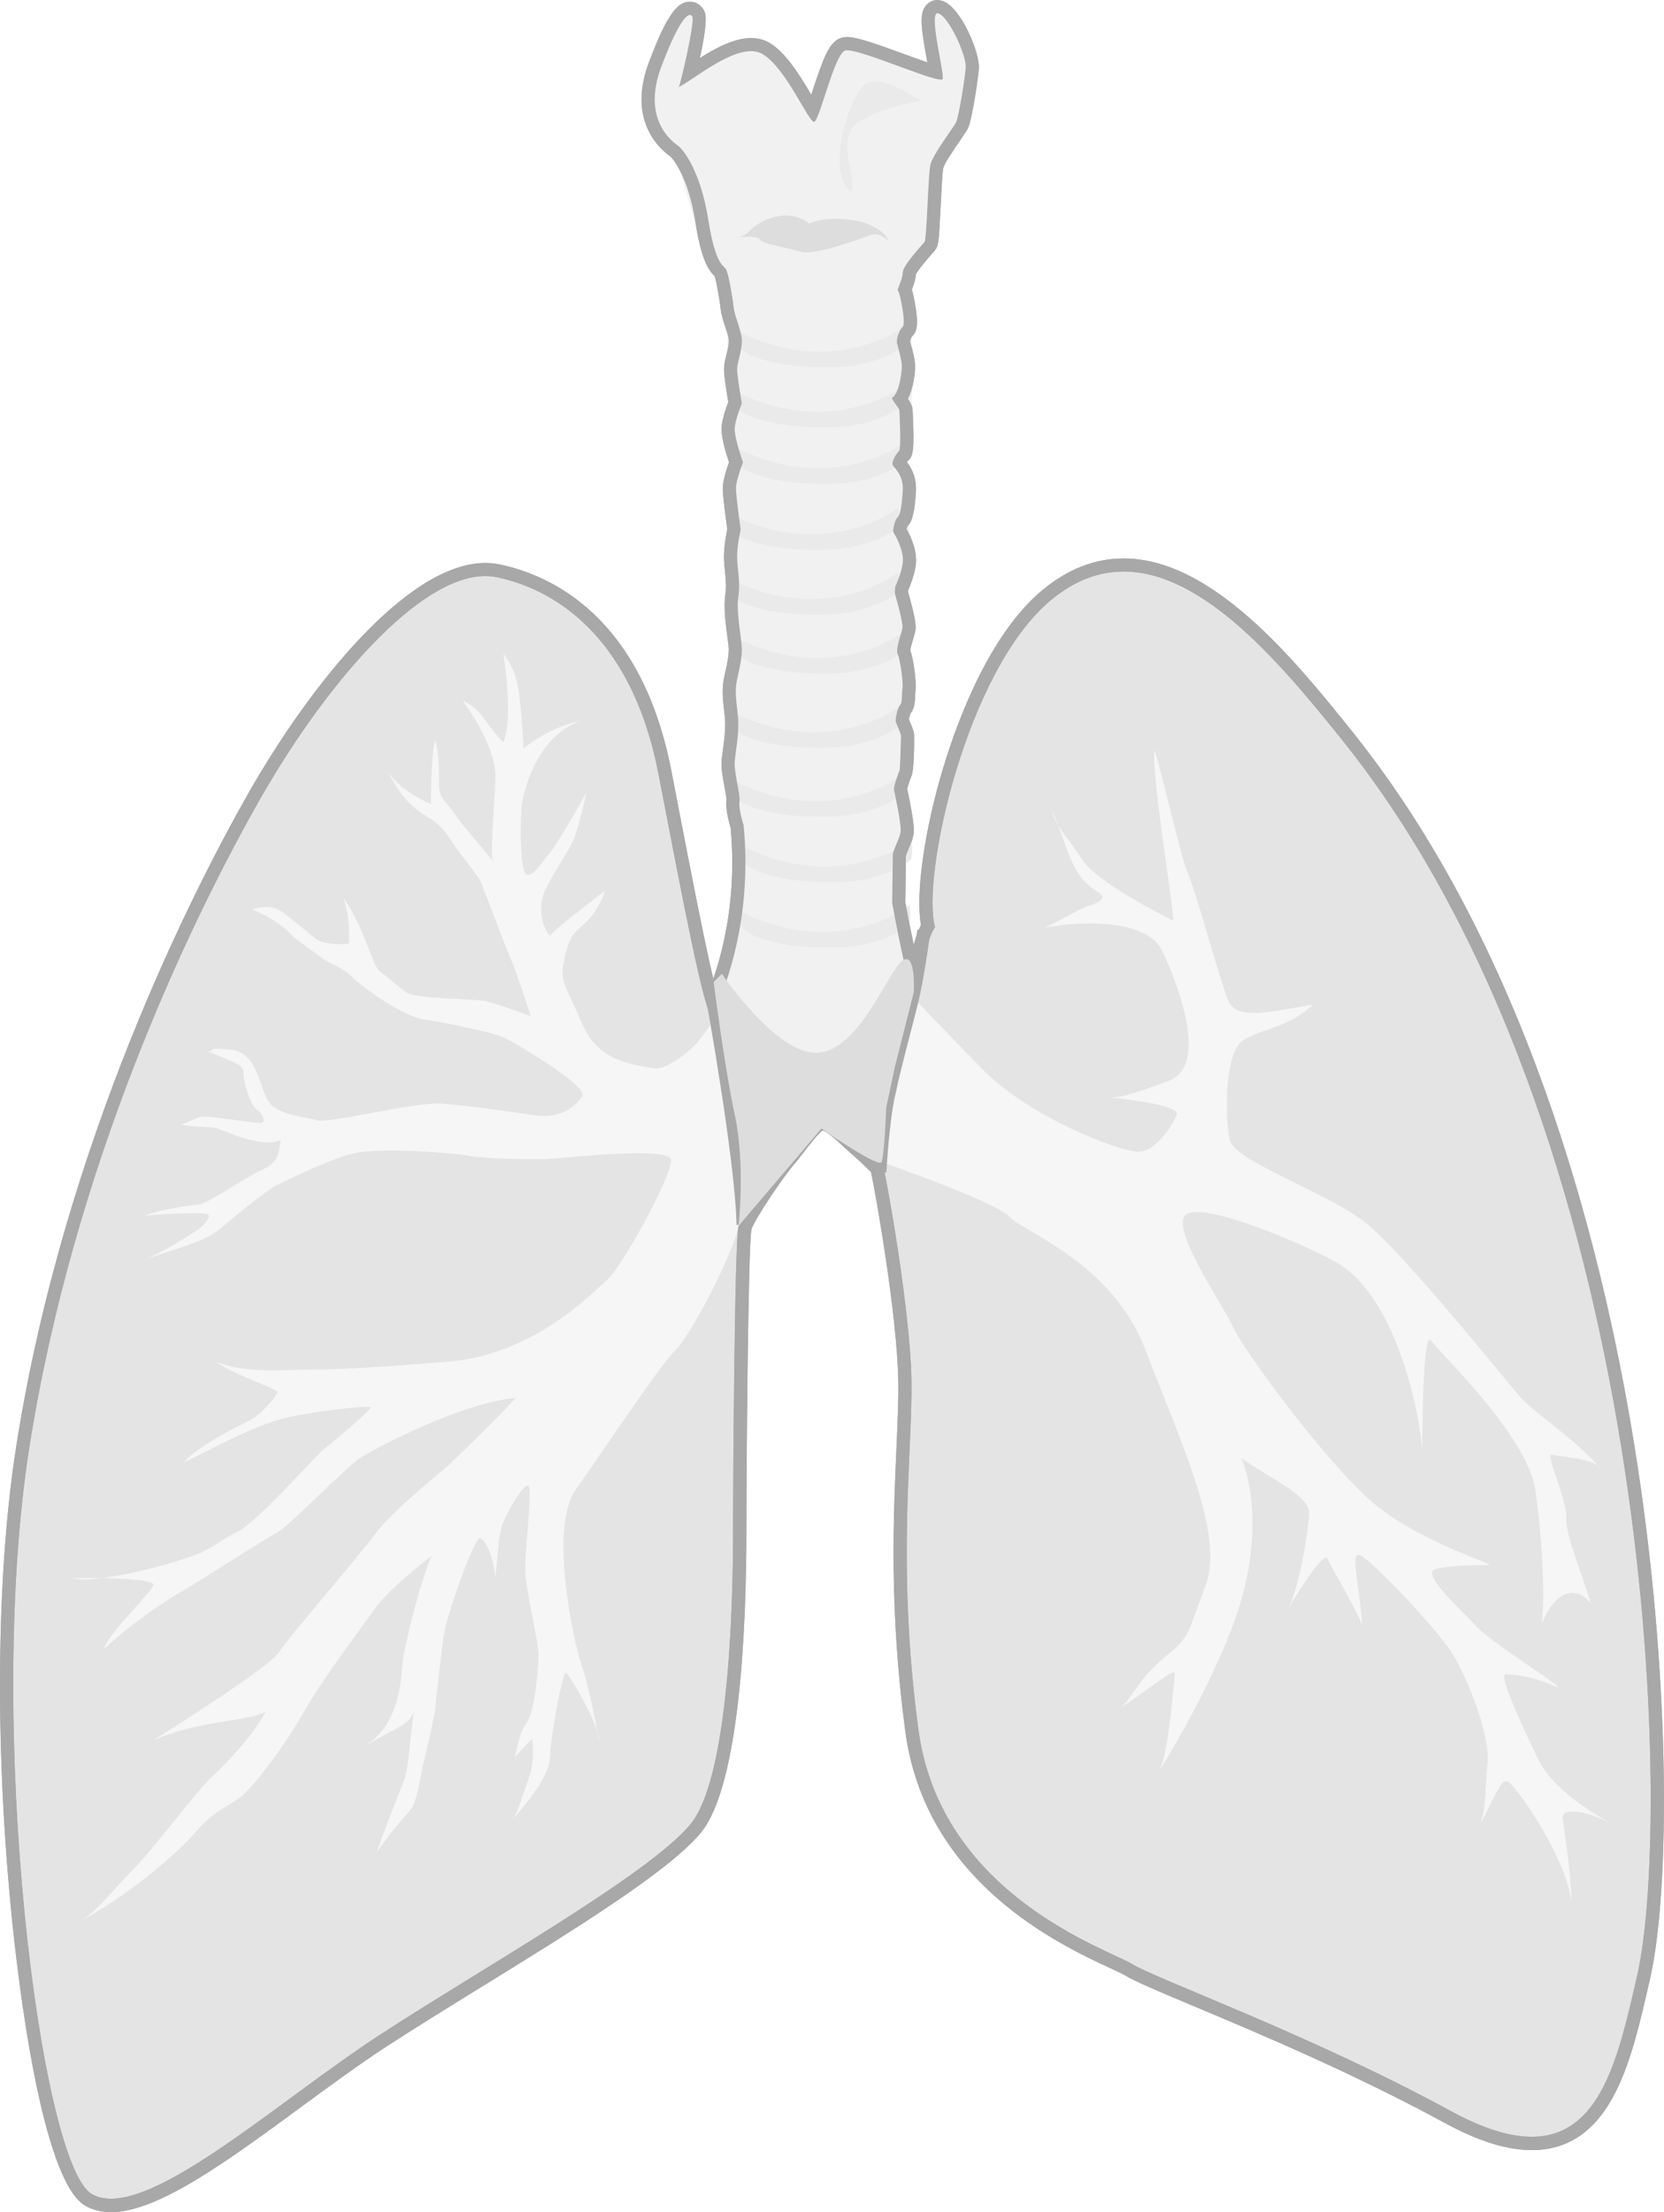 <?xml version='1.0' encoding='utf-8'?>
<ns0:svg xmlns:ns0="http://www.w3.org/2000/svg" viewBox="0 0 296.89 394.51">
  <ns0:defs>
    <ns0:style>
      .cls-1 {
        fill: #eaeaea;
      }

      .cls-1, .cls-2 {
        mix-blend-mode: multiply;
      }

      .cls-2 {
        fill: #ddd;
      }

      .cls-3 {
        isolation: isolate;
      }

      .cls-4 {
        fill: #a8a8a8;
      }

      .cls-5 {
        fill: none;
        stroke: #a8a8a8;
        stroke-miterlimit: 10;
        stroke-width: 2.36px;
      }

      .cls-6 {
        filter: url(#outer-glow-1);
      }

      .cls-6, .cls-7 {
        fill: #f6f6f6;
      }

      .cls-8 {
        fill: #e4e4e4;
      }

      .cls-7 {
        filter: url(#outer-glow-2);
      }

      .cls-9 {
        fill: #f1f1f1;
      }
    </ns0:style>
    <ns0:filter id="outer-glow-1" x="157.28" y="133.75" width="130.03" height="205.58" filterUnits="userSpaceOnUse">
      <ns0:feOffset dx="0" dy="0" />
      <ns0:feGaussianBlur result="blur" stdDeviation="9.36" />
      <ns0:feFlood flood-color="#bfbfbf" flood-opacity=".75" />
      <ns0:feComposite in2="blur" operator="in" />
      <ns0:feComposite in="SourceGraphic" />
    </ns0:filter>
    <ns0:filter id="outer-glow-2" x="12.91" y="116.62" width="119.47" height="226.18" filterUnits="userSpaceOnUse">
      <ns0:feOffset dx="0" dy="0" />
      <ns0:feGaussianBlur result="blur-2" stdDeviation="9.36" />
      <ns0:feFlood flood-color="#bfbfbf" flood-opacity=".75" />
      <ns0:feComposite in2="blur-2" operator="in" />
      <ns0:feComposite in="SourceGraphic" />
    </ns0:filter>
  </ns0:defs>
  <ns0:g class="cls-3">
    <ns0:g id="Layer_1">
      <ns0:g>
        <ns0:g id="infected">
          <ns0:path class="cls-8" d="M19.82,393.33c-1.55,0-2.92-.35-4.07-1.03-5.84-3.48-10.29-28.5-12.5-50.75-2.99-30.07-2.67-61.33.84-83.64,8.49-53.87,31.56-98.78,41.08-115.59,11.5-20.29,28.76-40.76,41.41-40.76.78,0,1.55.08,2.28.23,8.88,1.85,24.55,8.98,29.78,35.95l1.01,5.25c2.85,14.75,5.78,29.93,7.41,35.46,2.12-5.21,5.84-16.17,4.46-31.01-.23-.75-.97-3.25-.74-4.63.06-.38-.18-1.68-.36-2.63-.29-1.57-.62-3.35-.49-4.65.07-.69.16-1.35.25-2.02.18-1.35.37-2.74.37-4.37,0-.83-.1-1.71-.21-2.64-.21-1.8-.42-3.66.03-5.62.64-2.76.81-3.87.81-5.2,0-.41-.12-1.32-.25-2.28-.29-2.18-.68-5.15-.37-7.15.25-1.61.09-3.08-.05-4.5-.09-.85-.17-1.65-.17-2.46,0-1.88.46-4.17.61-4.88-.17-1.18-.82-5.91-.82-7.31s.81-3.67,1.18-4.64c-.47-1.35-1.59-4.79-1.38-6.43.18-1.46.91-3.42,1.21-4.19-.2-1.18-.8-4.8-.8-5.97,0-.71.19-1.48.39-2.31.22-.9.45-1.84.45-2.74s-.36-1.95-.7-3.01c-.32-.98-.65-1.99-.76-2.96-.21-1.92-.84-5.34-1.18-6.21-.02-.03-.11-.12-.18-.19-1.03-1.04-2.12-2.61-3.15-9.1-1.33-8.38-4.26-11.96-4.98-12.46-1.7-1.19-6.95-5.8-3.37-15.35,3.77-10.06,5.44-10.06,6.23-10.06.68,0,1.26.41,1.53,1.1.48,1.19-.78,6.82-1.66,10.42.1-.07.21-.14.31-.21,3.05-2.04,7.23-4.83,10.71-4.83.99,0,1.88.22,2.64.66,2.84,1.63,5.43,6.03,7.32,9.25.35.6.75,1.27,1.09,1.81.31-.85.69-2.01,1.02-3.01,1.8-5.52,2.81-8.19,4.28-8.75.23-.09.5-.13.81-.13,1.56,0,4.85,1.16,9.69,2.94,2.15.79,4.7,1.72,6.11,2.11-.11-.7-.29-1.68-.44-2.53-1.01-5.58-1.21-7.6-.39-8.58.29-.35.71-.55,1.16-.55.22,0,.44.05.65.14,2.66,1.12,5.67,8.46,5.55,10.71-.1,1.89-1.24,8.98-1.78,10.19-.18.4-.61,1.04-1.43,2.22-1.08,1.57-2.9,4.2-3.12,5.23-.18.8-.34,3.96-.48,6.74-.32,6.46-.41,7.01-.81,7.5-.08.09-.24.28-.46.53-2.63,2.97-3.11,3.94-3.17,4.25,0,.85-.37,1.81-.67,2.59-.05.13-.1.24-.14.35.19.47.38,1.21.61,2.42.81,4.31.17,4.85-.22,5.17-.26.24-.62,1.34-.63,1.72.01.08.14.55.24.92.33,1.23.73,2.77.65,3.89-.09,1.27-.41,3.94-1.48,5.42.1.15.21.29.31.43.37.51.76,1.03.76,1.73,0,.1.01.37.03.75.25,5.99.06,6.75-.53,7.27-.2.18-.58.82-.71,1.2.02.02.03.04.05.06.63.75,1.94,2.32,1.74,5.09-.25,3.47-.56,4.79-1.31,5.45-.15.26-.35,1-.38,1.4.69,1.05,1.96,3.82,1.69,5.93-.24,1.91-1.09,3.86-1.35,4.42-.05.31-.07.75,0,.97.01.04,1.38,4.71,1.31,6.03-.03.47-.2,1.05-.42,1.78-.21.69-.63,2.13-.51,2.53.53,1.23,1.12,5.59.91,6.75-.04.24-.06.63-.07,1.01-.04,1.08-.08,2.02-.66,2.6-.2.35-.49,1.56-.48,1.9.02.04.21.49.33.79.45,1.09.63,1.57.63,2.01,0,.06-.01,5.64-.41,6.69h0c-.19.4-.82,2.22-.87,2.73.02.1.05.25.09.44.94,4.43,1.24,6.63,1.04,7.59-.15.73-.48,1.52-.81,2.29-.21.49-.52,1.24-.54,1.48l-.1,8.45c.99,5.34,1.96,10,2.68,12.95.12-.56.24-1.12.36-1.68.53-2.56,1.08-5.2,2.17-7.09-2.1-10.05,5.84-46.1,21.05-58.91,4.32-3.64,8.99-5.48,13.87-5.48,15.41,0,30.07,18.24,39.77,30.31,56.39,70.16,59.68,192.3,53.01,221.51l-.1.44c-3.28,14.38-6.67,29.25-19.86,29.25-4.26,0-9.18-1.55-15.05-4.75-16.3-8.88-33.55-16.11-44.96-20.9-6.16-2.58-10.22-4.29-11.83-5.27-.53-.32-1.56-.8-2.87-1.41-8.86-4.12-32.41-15.05-35.92-41.37-2.85-21.38-2.11-38.01-1.57-50.15.21-4.77.4-8.89.33-12.39-.23-11.95-4.17-34.16-4.96-37.57-1.09-1.21-2.98-2.88-4.26-4-.66-.58-1.18-1.04-1.42-1.28-1.69-1.68-3.43-2.86-4.22-2.86-.82.15-3.07,3.07-4.16,4.48-.59.77-1.15,1.49-1.62,2.03-1.83,2.09-7.25,9.98-7.9,12.14-.63,2.47-.94,43.97-.94,53.92,0,16.37-1.03,45.07-7.92,53.29-5.62,6.7-22.34,17.02-38.51,26.99-6.32,3.9-12.3,7.58-17.49,10.98-4.78,3.12-9.99,6.95-15.03,10.65-12.98,9.53-25.24,18.53-33.21,18.53h0Z" />
          <ns0:path class="cls-4" d="M167.28,2.36c.06,0,.12.01.19.04,2,.84,4.94,7.57,4.83,9.56-.1,2-1.26,8.83-1.68,9.77-.42.95-4.2,5.78-4.62,7.67s-.63,13.24-1.05,13.76c-.42.53-3.89,4.2-3.89,5.46s-1.15,3.15-.84,3.26c.32.11,1.47,5.88.84,6.41-.63.53-1.05,2.1-1.05,2.63s1,3.31.89,4.73c-.1,1.42-.58,4.73-1.79,5.31.58,1.21,1.37,1.79,1.37,2.36s.37,6.73-.1,7.15c-.47.42-1.37,1.94-1.1,2.47.26.53,1.99,1.79,1.79,4.68-.21,2.89-.47,4.31-.95,4.68-.47.37-.94,2.47-.68,2.73.26.26,1.89,3.26,1.63,5.31-.26,2.05-1.31,4.2-1.31,4.2,0,0-.21,1,0,1.68.21.68,1.31,4.68,1.26,5.62-.05.95-1.31,3.73-.84,4.83.47,1.1,1,5.2.84,6.09-.16.89,0,2.63-.42,2.99-.42.37-.89,2.42-.79,2.89.11.47.95,2.21.95,2.63s-.16,5.99-.26,6.15-1.1,2.84-1,3.42c.11.58,1.42,6.36,1.16,7.67-.26,1.31-1.42,3.26-1.37,4.05l-.11,8.51c.01.07,2.97,16.13,3.94,16.86,1.48-3.7,1.73-9.62,3.7-12.58-2.47-9.13,5.61-45.63,20.55-58.21,4.35-3.66,8.75-5.21,13.11-5.21,14.43,0,28.43,16.91,38.85,29.87,56.24,69.97,59.2,192.39,52.78,220.51-3.28,14.36-6.44,28.78-18.82,28.78-3.85,0-8.58-1.39-14.48-4.61-24.91-13.56-52.29-23.43-56.73-26.15-4.44-2.71-34.29-12.33-38.23-41.93-3.95-29.6-.99-49.82-1.23-62.4-.25-12.58-4.44-35.76-5.06-38.11-1.6-1.85-5.18-4.81-5.92-5.55-.74-.74-3.33-3.21-5.06-3.21s-4.93,4.93-6.66,6.91c-1.73,1.97-7.4,10.11-8.14,12.58-.74,2.47-.99,47.85-.99,54.26s0,43.41-7.65,52.54c-7.65,9.12-37.24,25.65-55.74,37.74-16.48,10.77-36.89,28.98-47.59,28.98-1.31,0-2.47-.27-3.47-.86-9.13-5.43-18.99-83.12-11.1-133.19,7.89-50.07,28.36-92.99,40.94-115.19,11.88-20.96,28.59-40.16,40.39-40.16.7,0,1.38.07,2.04.2,11.84,2.47,24.42,12.09,28.86,35.02,4.44,22.94,8.14,42.67,9.62,43.41,1.48-3.45,7.32-15.93,5.59-34.18,0,0-.95-2.94-.74-4.2.21-1.26-1.05-5.25-.84-7.36.21-2.1.63-3.99.63-6.51s-.84-5.25-.21-7.99c.63-2.73.84-3.99.84-5.46s-1.05-6.51-.63-9.25c.42-2.73-.21-5.04-.21-7.15s.63-4.83.63-4.83c0,0-.84-5.88-.84-7.36s1.26-4.62,1.26-4.62c0,0-1.68-4.62-1.47-6.3.21-1.68,1.26-4.2,1.26-4.2,0,0-.84-4.83-.84-6.09s.84-3.15.84-5.04-1.26-4.2-1.47-6.09c-.21-1.89-.84-5.46-1.26-6.52-.42-1.05-1.89-.42-3.26-9.04-1.37-8.62-4.41-12.5-5.46-13.24-1.05-.74-6.41-4.73-2.94-13.98,2.74-7.3,4.36-9.3,5.13-9.3.21,0,.35.14.44.36.42,1.05-2.1,11.87-2.42,12.5,2.42-1.17,8.52-6.39,12.87-6.39.75,0,1.44.15,2.05.51,4.14,2.38,8.17,12.09,9.2,12.09.02,0,.03,0,.05,0,.95-.32,3.57-11.98,5.46-12.71.1-.04.23-.05.39-.05,2.76,0,14.59,5.23,16.73,5.23.19,0,.3-.04.33-.13.3-1.11-2.52-11.71-.93-11.71M167.28,0h0c-.8,0-1.55.35-2.06.97-1.2,1.44-.92,3.76.13,9.55.04.19.07.4.11.61-1.31-.45-2.89-1.03-4.22-1.51-5.11-1.87-8.33-3.01-10.09-3.01-.46,0-.87.07-1.24.21-1.95.76-2.96,3.34-4.97,9.49-.06.19-.13.39-.19.59-1.94-3.29-4.53-7.57-7.52-9.29-.95-.54-2.03-.82-3.23-.82-3,0-6.31,1.78-9.13,3.57.74-3.34,1.35-7,.87-8.2-.46-1.14-1.46-1.85-2.63-1.85-2.08,0-3.94,1.77-7.34,10.83-3.88,10.35,1.93,15.42,3.8,16.73.62.49,3.26,3.93,4.49,11.68,1.08,6.81,2.3,8.55,3.46,9.73.28.92.83,3.78,1.04,5.71.12,1.09.47,2.16.81,3.2.32.97.65,1.97.65,2.64,0,.76-.21,1.62-.42,2.46-.22.89-.42,1.73-.42,2.59,0,1.17.49,4.24.76,5.84-.36.95-.99,2.73-1.17,4.16-.22,1.72.68,4.74,1.3,6.57-.45,1.24-1.11,3.27-1.11,4.66s.58,5.69.8,7.27c-.19.92-.59,3.09-.59,4.92,0,.87.09,1.74.18,2.59.14,1.35.28,2.74.06,4.2-.33,2.16.06,5.11.37,7.48.11.84.24,1.79.24,2.13,0,1.22-.17,2.28-.78,4.93-.5,2.15-.26,4.21-.05,6.02.1.89.2,1.74.2,2.5,0,1.55-.18,2.85-.36,4.22-.09.66-.18,1.35-.26,2.06-.15,1.47.19,3.25.51,4.98.14.76.35,1.9.35,2.27-.23,1.53.39,3.85.74,5.01,1.07,11.79-1.12,21.08-3.1,26.88-1.66-6.97-4.09-19.53-6.46-31.79l-1.01-5.24c-5.35-27.65-21.53-34.98-30.69-36.88-.81-.17-1.66-.25-2.52-.25-14.03,0-31.63,22.28-42.44,41.36-9.56,16.86-32.7,61.92-41.22,115.98-3.58,22.73-3.89,53.33-.85,83.94,1.09,10.94,5.24,46.99,13.07,51.65,1.33.79,2.9,1.19,4.67,1.19,8.36,0,20.77-9.11,33.91-18.76,5.03-3.69,10.22-7.5,14.97-10.61,5.18-3.38,11.15-7.06,17.47-10.96,16.25-10.02,33.06-20.39,38.8-27.24,7.13-8.51,8.2-37.52,8.2-54.05,0-9.69.29-50.28.9-53.64.63-1.93,5.78-9.53,7.64-11.65.49-.56,1.06-1.3,1.66-2.08.85-1.11,2.55-3.31,3.42-3.96.55.23,1.76,1.03,3.19,2.46.28.28.78.72,1.48,1.34,1.17,1.04,2.88,2.54,3.95,3.68.9,4.15,4.63,25.45,4.86,37.02.07,3.46-.12,7.56-.33,12.31-.54,12.19-1.29,28.88,1.58,50.36,3.59,26.96,27.56,38.09,36.59,42.28,1.22.57,2.28,1.06,2.75,1.35,1.68,1.02,5.78,2.75,11.98,5.35,11.39,4.78,28.6,12.01,44.85,20.85,6.05,3.29,11.15,4.89,15.61,4.89,6.46,0,11.32-3.31,14.83-10.11,2.88-5.57,4.56-12.94,6.18-20.06l.1-.44c3.58-15.7,3.79-54.49-2.87-95.46-5.98-36.81-19.58-88.73-50.37-127.05-9.84-12.25-24.72-30.75-40.69-30.75-5.17,0-10.09,1.94-14.63,5.76-9.35,7.88-15.01,23.13-17.54,31.52-3.4,11.24-4.97,22.49-3.99,28.1-.54,1.05-.95,2.26-1.29,3.53-.48-2.27-.99-4.88-1.5-7.62l.1-8.24c.07-.24.29-.77.45-1.14.33-.78.71-1.67.88-2.52.2-.99.09-2.68-1.05-8.06-.02-.08-.03-.16-.05-.23.13-.57.57-1.84.74-2.23-.06.14-.12.22-.15.27.23-.35.66-.99.66-7.45,0-.68-.25-1.31-.72-2.46-.07-.16-.15-.37-.22-.53.05-.32.17-.8.27-1.05.75-.88.79-2.06.84-3.2.01-.29.03-.69.05-.85.23-1.32-.32-5.56-.91-7.21.03-.43.32-1.4.48-1.94.24-.81.43-1.45.47-2.05.08-1.51-1.2-5.9-1.35-6.4,0-.07,0-.21.01-.35.35-.78,1.13-2.67,1.37-4.59.28-2.17-.79-4.84-1.63-6.3.04-.17.09-.36.14-.49.98-1.03,1.27-2.8,1.5-6.05.19-2.66-.83-4.4-1.57-5.39.05-.08.1-.16.15-.21,1.01-.93,1.13-2.13.88-8.17-.01-.35-.03-.6-.03-.71,0-.95-.44-1.66-.83-2.21.79-1.52,1.12-3.55,1.25-5.28.09-1.22-.26-2.66-.69-4.28-.06-.22-.13-.5-.18-.68.06-.27.19-.67.3-.86.93-.85,1.26-2.16.5-6.2-.16-.85-.31-1.57-.5-2.18.29-.75.66-1.72.72-2.72.18-.38.81-1.34,2.88-3.69.24-.27.42-.47.5-.57.65-.81.72-1.35,1.06-8.18.12-2.46.29-5.84.45-6.54.21-.84,2.12-3.63,2.94-4.82.88-1.28,1.31-1.91,1.53-2.41.63-1.42,1.78-8.72,1.88-10.61.14-2.69-3.06-10.5-6.27-11.86-.36-.15-.73-.23-1.11-.23h0Z" />
        </ns0:g>
        <ns0:path id="inner_lungs" class="cls-6" d="M157.28,207.25s20.49,7.09,22.85,9.77c2.36,2.68,18.28,8.04,24.27,23.8,5.99,15.76,14.19,32.78,10.72,41.93-3.47,9.14-2.68,8.98-7.25,12.77-4.57,3.78-5.52,6.62-7.72,8.98,7.88-5.52,9.61-7.09,9.46-5.83-.16,1.26-1.1,14.03-2.68,16.86-1.58,2.84,8.83-13.56,13.56-27.11s2.84-24.27.95-28.37c5.99,4.1,12.29,6.78,12.14,9.93-.16,3.15-1.89,14.66-4.41,17.97,4.41-7.25,7.25-11.19,7.72-9.93s5.36,9.46,6.15,11.82c-.63-8.35-2.21-13.24-.32-12.45,1.89.79,13.56,12.92,16.39,17.5,2.84,4.57,6.78,14.66,6.3,19.54-.47,4.89-.16,7.09-1.26,10.88,3.47-6.94,3.78-7.88,4.89-7.57,1.1.32,10.4,13.24,11.35,21.59-.16-5.83-1.26-12.61-1.58-14.97s4.89-1.1,8.51.79c-6.46-3.63-10.88-7.41-12.77-11.19-1.89-3.78-7.25-15.13-5.99-15.29s4.89.32,8.83,2.05c3.94,1.73-10.88-7.41-13.71-10.4s-10.09-9.61-7.72-10.4c2.36-.79,7.88-.79,9.61-.79s-11.03-3.63-19.54-10.25c-8.51-6.62-24.27-28.21-26.01-32.15-1.73-3.94-12.14-18.76-8.04-20.33,4.1-1.58,20.38,5.37,26.32,8.67,11.35,6.3,15.45,29.16,15.45,34.2,0-8.2.32-22.07,1.58-20.17s17.18,16.86,18.6,26.64c1.42,9.77,1.73,20.33,1.1,23.96,2.68-6.62,6.62-6.78,8.83-3.63-1.73-5.83-4.57-12.29-4.41-15.45.16-3.15-3.94-11.66-2.52-11.19,1.42.47,7.72.63,8.67,2.52-4.41-5.2-11.82-9.93-14.34-12.77-2.52-2.84-20.75-25.69-27.69-31.16-6.94-5.46-23.33-10.93-24.17-14.71-.84-3.78-1.05-15.76,2.52-17.86,3.57-2.1,7.78-2.1,12.4-6.3-8.41,1.47-13.66,2.73-15.13-.63-1.47-3.36-5.67-19.12-7.15-22.49-1.47-3.36-4.62-18.07-6.09-22.28-.42,5.46,3.57,28.58,3.36,30.47-6.94-3.57-14.29-7.78-16.39-11.14-2.1-3.36-4.62-5.67-5.25-8.62,3.15,7.15,3.15,11.35,7.99,14.5,2.31,1.26.21,2.1-1.26,2.52s-5.67,2.94-7.99,3.99c6.3-1.26,18.28-1.68,21.01,4.2,2.73,5.88,8.41,20.38,1.05,23.12-7.36,2.73-8.83,2.94-10.51,2.94,6.1.63,12.61,1.68,11.98,3.15-.63,1.47-3.57,6.72-7.14,6.51-3.57-.21-19.18-6.2-27.53-14.71-8.35-8.51-12.45-12.92-12.45-12.92,0,0-1.89,8.35-3.15,12.61-1.26,4.26-2.36,16.86-2.36,16.86Z" />
        <ns0:path class="cls-7" d="M127.65,181.4s-1.73,2.68-2.99,4.26-5.67,5.2-7.88,4.89c-2.21-.32-6.15-.95-8.67-2.68-2.52-1.73-3.47-3.47-4.89-6.78s-3.15-5.99-2.84-8.2c.32-2.21.79-4.57,1.89-6.15,1.1-1.58,3.94-2.68,5.67-7.88-2.99,2.36-9.3,7.09-9.61,7.88-.32.79-3.15-3.78-.95-8.2,2.21-4.41,4.26-6.78,5.2-9.46.95-2.68,2.05-7.72,2.05-7.72,0,0-5.2,9.3-6.62,10.88s-2.52,3.78-3.94,3.78-1.26-10.4-.95-12.61c.32-2.21,2.52-11.98,10.4-14.82-5.99,1.26-10.09,4.89-10.09,4.89,0,0-.47-9.14-1.26-12.14-.79-2.99-2.36-4.73-2.36-4.73,0,0,1.89,11.35,0,15.76-3.31-3.15-3.47-5.67-7.25-7.41,2.99,4.26,5.99,9.46,5.83,14.03-.16,4.57-.95,12.92-.47,14.5-3.31-3.94-5.52-6.46-6.94-8.51-1.42-2.05-2.68-2.68-2.68-5.04s.16-4.89-.63-8.04c-.79,2.21-.79,11.51-.79,11.51,0,0-6.3-2.52-8.04-6.62,2.84,6.15,5.52,7.72,8.04,9.3s3.63,3.94,4.41,5.04c.79,1.1,3.94,5.04,4.41,5.99s4.41,11.66,5.36,13.71c.95,2.05,3.63,10.4,3.63,10.4,0,0-5.99-2.21-8.04-2.68-2.05-.47-12.45-.32-14.19-1.58-1.73-1.26-3.31-2.68-4.73-3.78-1.42-1.1-2.36-7.09-6.46-13.08,1.42,4.26.95,8.2.95,8.2,0,0-4.26.47-5.99-.95-1.73-1.42-3.78-3.15-5.67-4.57-1.89-1.42-3.78-1.1-5.67-.63,5.2,2.05,7.57,5.04,7.57,5.04,0,0,5.67,4.26,6.15,4.41s3.31,1.58,4.1,2.52c.79.95,8.67,7.09,13.08,7.72,4.41.63,12.29,2.36,14.03,3.15,1.73.79,15.29,8.67,14.03,10.56-1.26,1.89-3.94,4.1-8.83,3.31-4.89-.79-12.14-1.73-16.39-2.05-4.26-.32-20.33,3.63-22.07,2.99s-7.25-.79-8.83-3.63c-1.58-2.84-1.89-8.51-6.62-8.98-4.73-.47-2.52.32-4.1.32,3.94,1.58,6.62,2.36,6.46,3.78s1.26,5.99,2.36,6.62,1.73,2.36.63,2.36-7.25-.95-9.3-1.1c-2.05-.16-2.21.47-4.89,1.42,2.84.47,5.52.32,6.46.63s8.35,3.78,11.35,2.05c-.32,2.05-.16,3.94-3.31,5.36-3.15,1.42-9.61,5.99-11.19,6.15-1.58.16-7.25.95-9.77,2.05,4.73-.47,10.25-.63,11.19-.32.95.32-.95,2.36-1.73,2.84s-6.78,4.41-9.77,5.36c6.62-2.21,11.35-3.47,13.71-5.52,2.36-2.05,8.83-7.25,10.25-7.88,1.42-.63,9.46-4.73,13.87-5.67,4.41-.95,16.55-.16,20.33.47,3.78.63,10.88.63,13.24.63s22.7-2.52,22.85.16c.16,2.68-8.67,18.91-11.35,21.28-2.68,2.36-13.08,13.4-28.37,14.66-15.29,1.26-21.44,1.42-25.06,1.42s-11.03.79-16.55-1.42c4.57,2.99,11.19,4.73,11.03,5.52-.16.79-2.99,4.1-5.36,5.2-2.36,1.1-8.98,4.57-11.35,7.25,5.2-2.36,12.92-6.94,19.39-8.2,6.46-1.26,14.03-2.05,14.03-1.58s-6.94,6.3-8.35,7.41c-1.42,1.1-11.82,12.92-15.29,14.66-3.47,1.73-3.15,2.05-6.3,3.63-3.15,1.58-18.76,5.99-23.33,4.73,8.67-.16,14.19.32,14.5,1.1.32.79-8.35,8.98-8.83,11.51,4.73-4.41,10.56-8.35,13.87-10.25,3.31-1.89,14.66-9.3,16.86-10.4,2.21-1.1,12.29-11.66,14.97-13.4,2.68-1.73,17.81-9.77,27.74-10.72-3.94,4.41-12.45,12.45-12.45,12.45,0,0-9.77,7.88-12.61,11.82-2.84,3.94-15.76,18.76-17.18,21.12-1.42,2.36-17.5,12.61-22.54,15.76,7.88-3.63,17.5-3.47,20.17-5.2-2.21,4.41-7.72,9.93-9.93,11.98-2.21,2.05-10.4,12.92-14.03,16.55s-6.46,7.57-9.46,8.98c8.2-4.1,17.65-12.14,21.12-16.23,3.47-4.1,6.3-4.41,8.67-6.78s6.78-8.04,10.4-14.34c3.63-6.3,9.77-14.34,12.45-18.13,2.68-3.78,8.67-8.51,10.4-9.77-1.89,4.1-4.57,14.97-5.04,17.97-.47,2.99-.16,11.51-6.62,15.76,5.67-3.31,7.72-3.63,8.51-6.15-.95,7.09-.95,10.56-1.89,12.77-.95,2.21-4.26,10.88-4.73,12.45,4.41-6.3,5.83-6.78,6.62-8.67.79-1.89,1.42-5.99,1.42-5.99,0,0,2.36-9.93,2.36-10.72s.95-8.51,1.42-12.61,5.52-17.81,6.46-17.97c.95-.16,2.52,3.15,2.84,6.94.63-4.73.47-7.41,1.42-9.77.95-2.36,3.94-7.41,4.57-6.46.63.95-.79,12.29-.63,15.45.16,3.15,2.36,12.45,2.36,14.5s-.63,10.25-2.05,12.14c-1.42,1.89-1.42,3.47-2.21,6.3,1.73-2.05,3.15-3.31,3.15-3.31,0,0,.47,3.78-.47,6.46-.95,2.68-2.21,7.09-3.15,8.04,4.26-4.89,6.78-8.67,6.78-11.35s2.21-15.29,2.84-14.97c.63.32,5.99,9.46,5.99,12.14-1.42-6.94-2.21-10.72-3.31-13.87-1.1-3.15-5.83-23.96-.95-30.89,4.89-6.94,15.6-23.01,17.81-24.9,2.21-1.89,11.35-18.44,11.82-24.75-.47-6.3-2.29-19.39-2.29-19.39l-2.44-15.29" />
        <ns0:path class="cls-9" d="M156.97,208.67s.16-4.89.79-9.77c.63-4.89,2.84-14.97,4.1-17.34s2.36-5.83,1.89-8.51c-.47-2.68-3.47-18.28-2.84-20.33s.79-11.19.79-11.19c0,0,.47-5.99.47-7.41s-.16-5.52,0-6.94c.16-1.42-.16-12.14-.16-12.14l-.16-12.14.47-9.93-.32-10.72.79-12.77-.16-10.25.16-10.4,3.63-5.04,1.58-13.56,3.31-6.15s3.15-9.46,2.99-9.93-2.21-8.51-2.84-9.61c-.63-1.1-3.78-4.26-4.73-3.31-.95.95-1.26,10.88-1.26,10.88,0,0-12.92-5.04-14.82-4.26-1.89.79-5.99,10.56-5.99,10.56,0,0-5.36-11.03-8.83-10.56-3.47.47-11.98,2.84-11.98,2.84,0,0,2.36-8.67,1.58-8.83s-4.89-1.26-6.15,1.42c-1.26,2.68-5.2,14.82-4.41,16.86s6.46,7.57,6.46,9.3,3.78,14.03,3.78,14.03l2.68,4.89,1.89,9.77.32,7.25.79,7.25-.47,7.09v14.5l-.32,11.35s.79,8.2.95,9.61-1.58,7.41-1.58,7.41l.63,9.14-.32,8.51s1.42,6.3,1.42,7.57.47,8.67.47,9.14-2.21,10.88-2.21,12.45-2.21,7.57-2.21,7.57l.47,4.41s1.89,11.98,2.21,13.71,2.05,12.61,2.05,13.56.63,9.46.95,10.4c.32.95,3.31-4.89,4.73-6.62s8.35-11.51,8.98-11.19c.63.32,10.25,8.98,10.25,8.98-.32-6.62,3.63-25.69,5.52-30.1,1.89-4.41,2.21-9.61,2.21-9.61" />
        <ns0:path class="cls-5" d="M127.23,178.51s5.15,28.48,5.36,39.93" />
        <ns0:path class="cls-5" d="M156.97,209.06s.32-6.23,1.1-11.35c.79-5.12,4.1-16.71,4.96-20.73.87-4.02,1.81-11.03,1.81-11.03" />
        <ns0:path class="cls-1" d="M132.07,59.25s6.59,3.68,14.82,3.47c8.2-.21,13.97-3.89,14.82-4.83.42,1.37,0,3.57,0,3.57,0,0-4.31,3.7-12.29,3.99-11.56.42-17.55-2.42-17.76-3.99-.21-1.58.42-2.21.42-2.21Z" />
        <ns0:path class="cls-1" d="M131.65,69.97s6.59,3.68,14.82,3.47c8.2-.21,13.98-3.89,14.82-4.83.42,1.37,0,3.57,0,3.57,0,0-4.3,3.7-12.29,3.99-11.56.42-17.55-2.42-17.76-3.99-.21-1.58.42-2.21.42-2.21Z" />
        <ns0:path class="cls-1" d="M131.86,80.05s6.59,3.68,14.82,3.47c8.2-.21,13.98-3.89,14.82-4.83.42,1.37,0,3.57,0,3.57,0,0-4.3,3.7-12.29,3.99-11.56.42-17.55-2.42-17.76-3.99-.21-1.58.42-2.21.42-2.21Z" />
        <ns0:path class="cls-1" d="M130.59,91.82s6.59,3.68,14.82,3.47c8.2-.21,13.98-3.89,14.82-4.83.42,1.37,0,3.57,0,3.57,0,0-4.3,3.7-12.29,3.99-11.56.42-17.55-2.42-17.76-3.99-.21-1.58.42-2.21.42-2.21Z" />
        <ns0:path class="cls-1" d="M130.59,103.38s6.59,3.68,14.82,3.47c8.2-.21,13.98-3.89,14.82-4.83.42,1.37,0,3.57,0,3.57,0,0-4.3,3.7-12.29,3.99-11.56.42-17.55-2.42-17.76-3.99-.21-1.58.42-2.21.42-2.21Z" />
        <ns0:path class="cls-1" d="M131.65,113.89s6.59,3.68,14.82,3.47c8.2-.21,13.98-3.89,14.82-4.83.42,1.37,0,3.57,0,3.57,0,0-4.3,3.7-12.29,3.99-11.56.42-17.55-2.42-17.76-3.99-.21-1.58.42-2.21.42-2.21Z" />
        <ns0:path class="cls-1" d="M131.01,127.13s6.59,3.68,14.82,3.47c8.2-.21,13.98-3.89,14.82-4.83.42,1.37,0,3.57,0,3.57,0,0-4.3,3.7-12.29,3.99-11.56.42-17.55-2.42-17.76-3.99-.21-1.58.42-2.21.42-2.21Z" />
        <ns0:path class="cls-1" d="M131.33,139.42s6.59,3.68,14.82,3.47c8.2-.21,13.98-3.89,14.82-4.83.42,1.37,0,3.57,0,3.57,0,0-4.3,3.7-12.29,3.99-11.56.42-17.55-2.42-17.76-3.99-.21-1.58.42-2.21.42-2.21Z" />
        <ns0:path class="cls-1" d="M132.91,151.09s6.59,3.68,14.82,3.47c8.2-.21,13.98-3.89,14.82-4.83.42,1.37,0,3.57,0,3.57,0,0-4.3,3.7-12.29,3.99-11.56.42-17.55-2.42-17.76-3.99-.21-1.58.42-2.21.42-2.21Z" />
        <ns0:path class="cls-1" d="M132.59,162.75s6.59,3.68,14.82,3.47c8.2-.21,13.98-3.89,14.82-4.83.42,1.37,0,3.57,0,3.57,0,0-4.3,3.7-12.29,3.99-11.56.42-17.55-2.42-17.76-3.99-.21-1.58.42-2.21.42-2.21Z" />
        <ns0:path class="cls-2" d="M130.96,42.38c.63-.16,1.73,0,2.84-1.26s6.3-4.57,10.56-1.26c3.63-1.58,9.14-.47,10.25,0s3.31,1.42,3.94,3.15c-2.21-2.05-2.99-1.1-5.83-.16s-8.04,2.68-9.93,2.05c-1.89-.63-6.94-1.42-7.25-2.21-.32-.79-4.57-.32-4.57-.32Z" />
        <ns0:path class="cls-1" d="M164.22,17.95c-.47-.47-6.94-4.57-9.61-3.15-2.68,1.42-7.72,15.6-2.68,19.54.63-3.78-1.89-7.57-.16-11.03,1.73-3.47,12.45-5.36,12.45-5.36Z" />
        <ns0:g id="infected-2" data-name="infected">
          <ns0:path class="cls-4" d="M167.28,2.36c.06,0,.12.01.19.04,2,.84,4.94,7.57,4.83,9.56-.1,2-1.26,8.83-1.68,9.77-.42.95-4.2,5.78-4.62,7.67s-.63,13.24-1.05,13.76c-.42.53-3.89,4.2-3.89,5.46s-1.15,3.15-.84,3.26c.32.11,1.47,5.88.84,6.41-.63.53-1.05,2.1-1.05,2.63s1,3.31.89,4.73c-.1,1.42-.58,4.73-1.79,5.31.58,1.21,1.37,1.79,1.37,2.36s.37,6.73-.1,7.15c-.47.42-1.37,1.94-1.1,2.47.26.53,1.99,1.79,1.79,4.68-.21,2.89-.47,4.31-.95,4.68-.47.37-.94,2.47-.68,2.73.26.26,1.89,3.26,1.63,5.31-.26,2.05-1.31,4.2-1.31,4.2,0,0-.21,1,0,1.68.21.68,1.31,4.68,1.26,5.62-.05.95-1.31,3.73-.84,4.83.47,1.1,1,5.2.84,6.09-.16.89,0,2.63-.42,2.99-.42.37-.89,2.42-.79,2.89.11.47.95,2.21.95,2.63s-.16,5.99-.26,6.15-1.1,2.84-1,3.42c.11.58,1.42,6.36,1.16,7.67-.26,1.31-1.42,3.26-1.37,4.05l-.11,8.51c.01.07,2.97,16.13,3.94,16.86,1.48-3.7,1.73-9.62,3.7-12.58-2.47-9.13,5.61-45.63,20.55-58.21,4.35-3.66,8.75-5.21,13.11-5.21,14.43,0,28.43,16.91,38.85,29.87,56.24,69.97,59.2,192.39,52.78,220.51-3.28,14.36-6.44,28.78-18.82,28.78-3.85,0-8.58-1.39-14.48-4.61-24.91-13.56-52.29-23.43-56.73-26.15-4.44-2.71-34.29-12.33-38.23-41.93-3.95-29.6-.99-49.82-1.23-62.4-.25-12.58-4.44-35.76-5.06-38.11-1.6-1.85-5.18-4.81-5.92-5.55-.74-.74-3.33-3.21-5.06-3.21s-4.93,4.93-6.66,6.91c-1.73,1.97-7.4,10.11-8.14,12.58-.74,2.47-.99,47.85-.99,54.26s0,43.41-7.65,52.54c-7.65,9.12-37.24,25.65-55.74,37.74-16.48,10.77-36.89,28.98-47.59,28.98-1.31,0-2.47-.27-3.47-.86-9.13-5.43-18.99-83.12-11.1-133.19,7.89-50.07,28.36-92.99,40.94-115.19,11.88-20.96,28.59-40.16,40.39-40.16.7,0,1.38.07,2.04.2,11.84,2.47,24.42,12.09,28.86,35.02,4.44,22.94,8.14,42.67,9.62,43.41,1.48-3.45,7.32-15.93,5.59-34.18,0,0-.95-2.94-.74-4.2.21-1.26-1.05-5.25-.84-7.36.21-2.1.63-3.99.63-6.51s-.84-5.25-.21-7.99c.63-2.73.84-3.99.84-5.46s-1.05-6.51-.63-9.25c.42-2.73-.21-5.04-.21-7.15s.63-4.83.63-4.83c0,0-.84-5.88-.84-7.36s1.26-4.62,1.26-4.62c0,0-1.68-4.62-1.47-6.3.21-1.68,1.26-4.2,1.26-4.2,0,0-.84-4.83-.84-6.09s.84-3.15.84-5.04-1.26-4.2-1.47-6.09c-.21-1.89-.84-5.46-1.26-6.52-.42-1.05-1.89-.42-3.26-9.04-1.37-8.62-4.41-12.5-5.46-13.24-1.05-.74-6.41-4.73-2.94-13.98,2.74-7.3,4.36-9.3,5.13-9.3.21,0,.35.14.44.36.42,1.05-2.1,11.87-2.42,12.5,2.42-1.17,8.52-6.39,12.87-6.39.75,0,1.44.15,2.05.51,4.14,2.38,8.17,12.09,9.2,12.09.02,0,.03,0,.05,0,.95-.32,3.57-11.98,5.46-12.71.1-.04.23-.05.39-.05,2.76,0,14.59,5.23,16.73,5.23.19,0,.3-.04.33-.13.3-1.11-2.52-11.71-.93-11.71M167.28,0h0c-.8,0-1.55.35-2.06.97-1.2,1.44-.92,3.76.13,9.55.04.19.07.4.11.61-1.31-.45-2.89-1.03-4.22-1.51-5.11-1.87-8.33-3.01-10.09-3.01-.46,0-.87.07-1.24.21-1.95.76-2.96,3.34-4.97,9.49-.06.19-.13.39-.19.59-1.94-3.29-4.53-7.57-7.52-9.29-.95-.54-2.03-.82-3.23-.82-3,0-6.31,1.78-9.13,3.57.74-3.34,1.35-7,.87-8.2-.46-1.14-1.46-1.85-2.63-1.85-2.08,0-3.94,1.77-7.34,10.83-3.88,10.35,1.93,15.42,3.8,16.73.62.49,3.26,3.93,4.49,11.68,1.08,6.81,2.3,8.55,3.46,9.73.28.92.83,3.78,1.04,5.71.12,1.09.47,2.16.81,3.2.32.97.65,1.97.65,2.64,0,.76-.21,1.62-.42,2.46-.22.89-.42,1.73-.42,2.59,0,1.17.49,4.24.76,5.84-.36.95-.99,2.73-1.17,4.16-.22,1.72.68,4.74,1.3,6.57-.45,1.24-1.11,3.27-1.11,4.66s.58,5.69.8,7.27c-.19.92-.59,3.09-.59,4.92,0,.87.09,1.74.18,2.59.14,1.35.28,2.74.06,4.2-.33,2.16.06,5.11.37,7.48.11.84.24,1.79.24,2.13,0,1.22-.17,2.28-.78,4.93-.5,2.15-.26,4.21-.05,6.02.1.89.2,1.74.2,2.5,0,1.55-.18,2.85-.36,4.22-.09.66-.18,1.35-.26,2.06-.15,1.47.19,3.25.51,4.98.14.76.35,1.9.35,2.27-.23,1.53.39,3.85.74,5.01,1.07,11.79-1.12,21.08-3.1,26.88-1.66-6.97-4.09-19.53-6.46-31.79l-1.01-5.24c-5.35-27.65-21.53-34.98-30.69-36.88-.81-.17-1.66-.25-2.52-.25-14.03,0-31.63,22.28-42.44,41.36-9.56,16.86-32.7,61.92-41.22,115.98-3.58,22.73-3.89,53.33-.85,83.94,1.09,10.94,5.24,46.99,13.07,51.65,1.33.79,2.9,1.19,4.67,1.19,8.36,0,20.77-9.11,33.91-18.76,5.03-3.69,10.22-7.5,14.97-10.61,5.18-3.38,11.15-7.06,17.47-10.96,16.25-10.02,33.06-20.39,38.8-27.24,7.13-8.51,8.2-37.52,8.2-54.05,0-9.69.29-50.28.9-53.64.63-1.93,5.78-9.53,7.64-11.65.49-.56,1.06-1.3,1.66-2.08.85-1.11,2.55-3.31,3.42-3.96.55.23,1.76,1.03,3.19,2.46.28.28.78.72,1.48,1.34,1.17,1.04,2.88,2.54,3.95,3.68.9,4.15,4.63,25.45,4.86,37.02.07,3.46-.12,7.56-.33,12.31-.54,12.19-1.29,28.88,1.58,50.36,3.59,26.96,27.56,38.09,36.59,42.28,1.22.57,2.28,1.06,2.75,1.35,1.68,1.02,5.78,2.75,11.98,5.35,11.39,4.78,28.6,12.01,44.85,20.85,6.05,3.29,11.15,4.89,15.61,4.89,6.46,0,11.32-3.31,14.83-10.11,2.88-5.57,4.56-12.94,6.18-20.06l.1-.44c3.58-15.7,3.79-54.49-2.87-95.46-5.98-36.81-19.58-88.73-50.37-127.05-9.84-12.25-24.72-30.75-40.69-30.75-5.17,0-10.09,1.94-14.63,5.76-9.35,7.88-15.01,23.13-17.54,31.52-3.4,11.24-4.97,22.49-3.99,28.1-.54,1.05-.95,2.26-1.29,3.53-.48-2.27-.99-4.88-1.5-7.62l.1-8.24c.07-.24.29-.77.45-1.14.33-.78.71-1.67.88-2.52.2-.99.09-2.68-1.05-8.06-.02-.08-.03-.16-.05-.23.13-.57.57-1.84.74-2.23-.06.14-.12.22-.15.27.23-.35.66-.99.66-7.45,0-.68-.25-1.31-.72-2.46-.07-.16-.15-.37-.22-.53.05-.32.17-.8.27-1.05.75-.88.79-2.06.84-3.2.01-.29.03-.69.05-.85.23-1.32-.32-5.56-.91-7.21.03-.43.32-1.4.48-1.94.24-.81.43-1.45.47-2.05.08-1.51-1.2-5.9-1.35-6.4,0-.07,0-.21.01-.35.35-.78,1.13-2.67,1.37-4.59.28-2.17-.79-4.84-1.63-6.3.04-.17.09-.36.14-.49.98-1.03,1.27-2.8,1.5-6.05.19-2.66-.83-4.4-1.57-5.39.05-.08.1-.16.15-.21,1.01-.93,1.13-2.13.88-8.17-.01-.35-.03-.6-.03-.71,0-.95-.44-1.66-.83-2.21.79-1.52,1.12-3.55,1.25-5.28.09-1.22-.26-2.66-.69-4.28-.06-.22-.13-.5-.18-.68.06-.27.19-.67.3-.86.93-.85,1.26-2.16.5-6.2-.16-.85-.31-1.57-.5-2.18.29-.75.66-1.72.72-2.72.18-.38.81-1.34,2.88-3.69.24-.27.42-.47.5-.57.65-.81.72-1.35,1.06-8.18.12-2.46.29-5.84.45-6.54.21-.84,2.12-3.63,2.94-4.82.88-1.28,1.31-1.91,1.53-2.41.63-1.42,1.78-8.72,1.88-10.61.14-2.69-3.06-10.5-6.27-11.86-.36-.15-.73-.23-1.11-.23h0Z" />
        </ns0:g>
        <ns0:path class="cls-2" d="M128.81,173.68s9.88,14.71,17.23,14.08c7.36-.63,12.4-14.5,14.92-16.39,2.52-1.89,2.07,5.62,2.07,5.62l-3.39,13.4-1.52,7.15s-.32,8.62-.84,9.72c-.53,1.1-10.72-5.99-10.72-5.99l-14.78,17.36s1.22-10.9-.67-19.73c-1.89-8.83-3.78-23.75-3.78-23.75l1.47-1.47Z" />
      </ns0:g>
    </ns0:g>
  </ns0:g>
</ns0:svg>